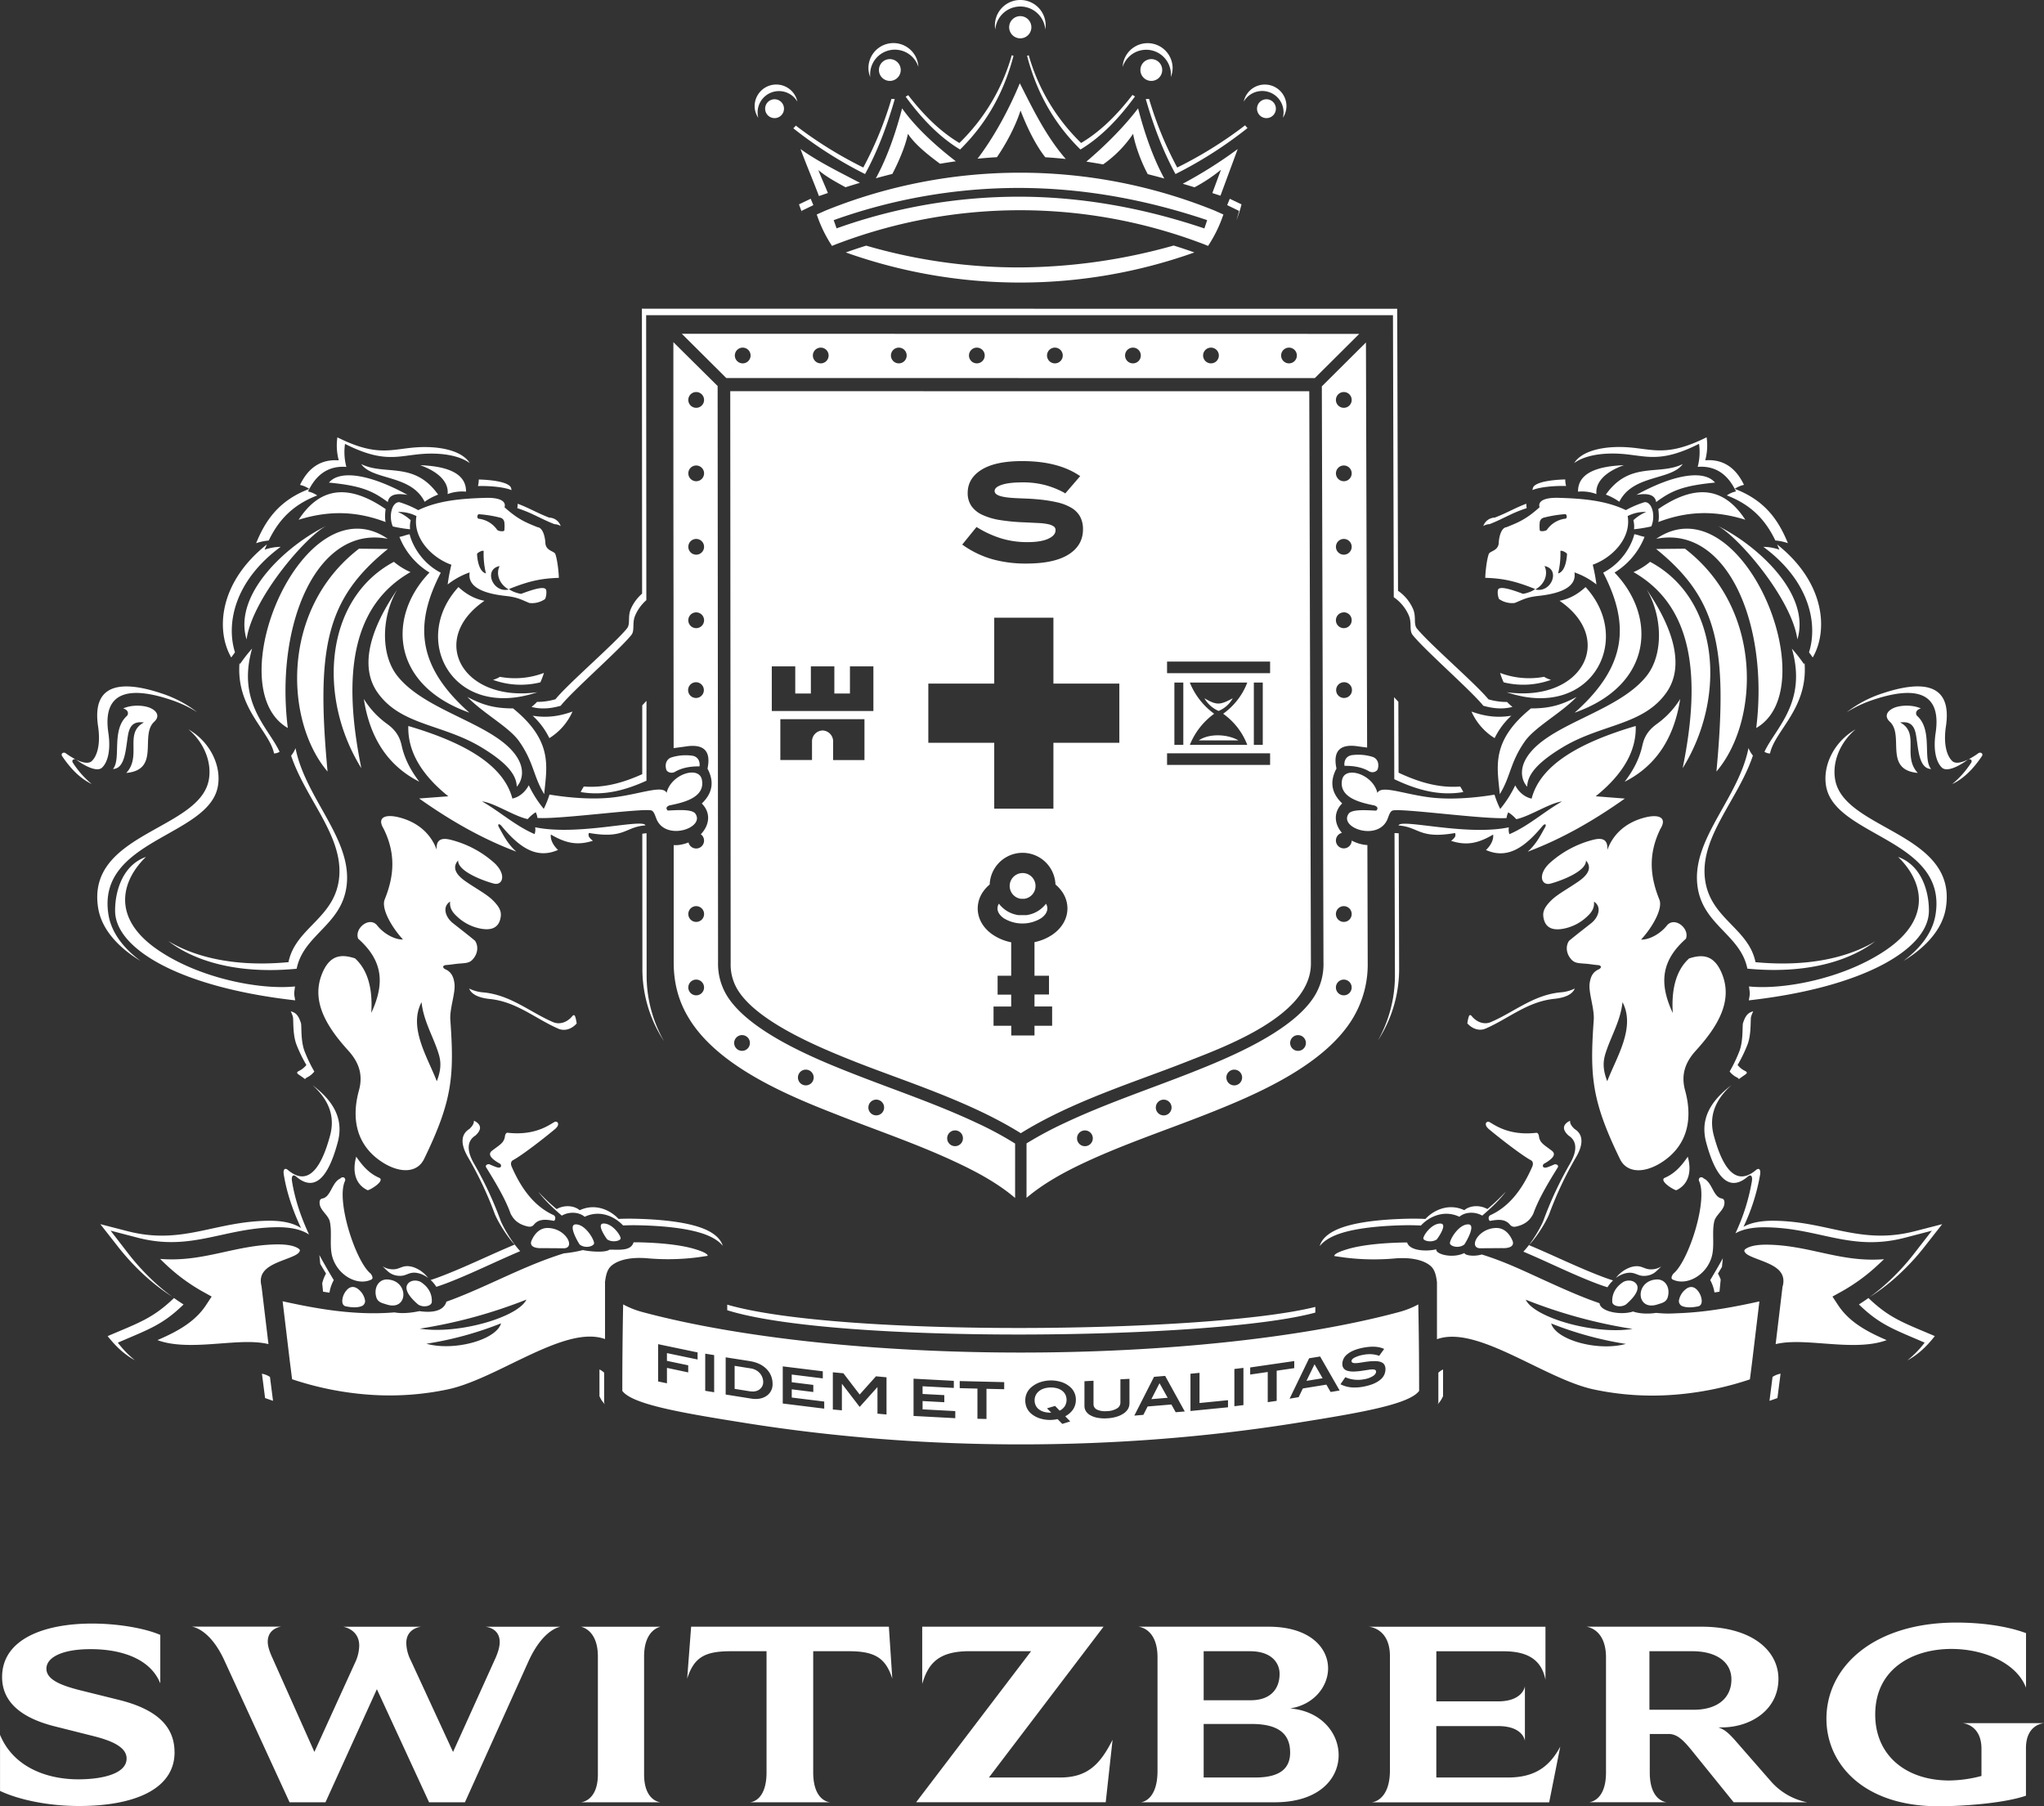 <svg id="Слой_1" data-name="Слой 1" xmlns="http://www.w3.org/2000/svg" viewBox="0 0 1355.26 1197.67"><rect x="0" y="0" width="1355.26" height="1197.67" fill="#333333" stroke="none"/><defs><style>.cls-1{fill:#fff;fill-rule:evenodd;}</style></defs><title>switzberg_logo</title><path class="cls-1" d="M532.07,141.68q-1.21-3.06-2.3-6.18l7.76-3.71,1.76,4.24-7.87,3.81.65,1.84ZM502.78,78.13a14,14,0,0,1-2.42-7.89,14.33,14.33,0,0,1,28.35-2.82,14.16,14.16,0,0,0-25.93,10.71Zm24.87,5.16A14.44,14.44,0,0,1,526,85.06a273.2,273.2,0,0,0,47.57,30.35c8-14.64,14.43-31.35,19.71-49.72a16.38,16.38,0,0,1-2.2-.16,240.37,240.37,0,0,1-18.68,45.54,271.85,271.85,0,0,1-44.75-27.79Zm49.41-32.07A16.21,16.21,0,0,1,575.81,45a16.57,16.57,0,0,1,33.12-.67,16.39,16.39,0,0,0-32,5,16.72,16.72,0,0,0,.11,1.91ZM602.18,63.1a16.75,16.75,0,0,1-1.69,1C611,78.46,622.72,90.8,636.57,99.14,654.92,81.05,666,60.06,672,37c-.4-.11-.78-.24-1.16-.37A130.73,130.73,0,0,1,636.11,94.8C623.21,87.12,612.18,76,602.18,63.1Zm57.71-43.51a16.83,16.83,0,1,1,33.43-2.92,16.45,16.45,0,0,1-.24,2.84,16.65,16.65,0,0,0-33.18.09Zm22.22,17.09A130.68,130.68,0,0,0,716.83,94.8c13-7.72,24-18.85,34.06-31.87a16,16,0,0,0,1.68,1C742,78.38,730.29,90.77,716.39,99.14,698,81.05,687,60.06,681,37c.38-.11.77-.23,1.14-.36Zm62.26,7.71a16.39,16.39,0,0,1,32,4.93,16.75,16.75,0,0,1-.1,1.82A16.11,16.11,0,0,0,777.49,45a16.57,16.57,0,0,0-33.12-.6Zm17.51,21.2a240.16,240.16,0,0,0,18.67,45.5,272,272,0,0,0,45-28,14.53,14.53,0,0,0,1.62,1.81,273.4,273.4,0,0,1-47.76,30.5c-8-14.64-14.43-31.35-19.71-49.72h.3a17,17,0,0,0,1.88-.11Zm62.71,1.89a14.16,14.16,0,0,1,26,10.6,14,14,0,0,0,2.39-7.83,14.33,14.33,0,0,0-28.36-2.77Zm-9.16,64.33,7.74,3.7a77.57,77.57,0,0,1-3.41,10.61q1-3.06,1.79-6.27L813.67,136l1.75-4.23ZM199.63,814.32q-.62-.42-1.31-.81c-4.45-2.54-11.16-4.19-20.54-4.06-14.27.2-26.06,2.76-37.57,5.26-17.16,3.73-33.63,7.3-55.47,1.69L66.52,811.7l11.54,14.72a156,156,0,0,0,19.84,21.1,137.22,137.22,0,0,0,16.39,12.37q-5.18-3.8-9.94-8a155.25,155.25,0,0,1-19.62-21.1L73.32,816l18,4.69c21.59,5.61,37.88,2,54.85-1.69,11.37-2.49,23-5.06,37.15-5.26,9.27-.13,15.91,1.52,20.3,4.06.45.26.88.53,1.3.81-5.28-11.43-9.36-23.15-11.31-35.42-.52-3.29.57-4.59,2.42-3.32,12.24,10.73,21.43,1.74,27.9-22.45,4-14.86-2.17-26.89-16.68-37.84,10.82,9.8,15.07,20.58,11.57,33.51-6.54,24.19-15.83,33.18-28.21,22.45-1.87-1.28-3,0-2.44,3.32,2,12.26,6.09,24,11.43,35.41Zm-84.25,46.36c-14.09,13.54-23.33,16.41-44,25.26,5.94,7.57,11.86,12.64,18.07,16a66.66,66.66,0,0,1-11.32-11.66c20.48-8.86,29.61-11.73,43.58-25.32q-3.24-2.06-6.32-4.27Zm58.3,50.16,1.58,12.28.5,3.89,3.73,1.31,1.54.53-.18-1.4L179,913a14.85,14.85,0,0,0-5.33-2.14Zm223.79-2.79V925.8l.68,1.36a16,16,0,0,0,2.95,4l-.51-1V910.19a12.31,12.31,0,0,0-3.12-2.14Zm555.72,23.1a15.91,15.91,0,0,0,2.93-4l.68-1.36V908.05a12.33,12.33,0,0,0-3.11,2.14v19.95l-.5,1Zm220.06-2.29,1.53-.53,3.73-1.31.5-3.89,1.58-12.28a14.83,14.83,0,0,0-5.32,2.14l-1.84,14.48-.18,1.4Zm91.61-26.94c6.2-3.34,12.11-8.42,18-16-20.68-8.85-29.92-11.72-44-25.25q-3.08,2.21-6.32,4.27c14,13.59,23.11,16.46,43.59,25.32a66.54,66.54,0,0,1-11.31,11.64Zm-24.72-42.13a136.42,136.42,0,0,0,16.24-12.26,155.48,155.48,0,0,0,19.84-21.1l11.54-14.72-18.23,4.69c-21.83,5.61-38.31,2-55.47-1.69-11.5-2.5-23.29-5.06-37.57-5.26-9.33-.13-16,1.5-20.47,4a132.55,132.55,0,0,0,11-34.56c.53-3.29-.57-4.6-2.44-3.32-12.38,10.73-21.67,1.74-28.21-22.45-3.49-12.93.75-23.71,11.57-33.51-14.51,11-20.65,23-16.68,37.84,6.47,24.19,15.66,33.18,27.9,22.45,1.85-1.28,2.93,0,2.42,3.32a133.64,133.64,0,0,1-10.91,34.56c4.39-2.52,11-4.15,20.24-4,14.11.2,25.77,2.76,37.15,5.26,17,3.73,33.26,7.3,54.85,1.69l18-4.69-11.41,14.72a155,155,0,0,1-19.62,21.1q-4.7,4.17-9.8,7.93Zm-87.25-144.21q1.91-1.44,4-2.86c1.78-1.2,1.73-1.79.1-2.64a14,14,0,0,1-4.89-3.92,94.28,94.28,0,0,0,6.33-12.93c3.05-7.23,2-17.62,2.67-19.28a23.67,23.67,0,0,1,1.36-3.35l-.49.1c-3.2,1-4.72,3-6.25,7.58-.64,1.65.37,12-2.64,19.28a94.65,94.65,0,0,1-6.26,12.93,13.93,13.93,0,0,0,4.84,3.92c.79.42,1.21.78,1.22,1.17Zm109.16-78.43c10.88-6.46,25.33-18.38,28.08-34.8,8.38-50-66.72-51.75-73.25-84.91-2.29-11.62,2.88-24.94,13.44-33.83-14.53,8.37-22.11,24.45-19.44,38.16,6.45,33.16,80.72,34.87,72.43,84.91-2.2,13.26-11.93,23.58-21.26,30.47Zm32.38-117.27a61.33,61.33,0,0,0,12.69-14.4c.66-1.56-.81-2.44-2-1.95a48.25,48.25,0,0,0,6.62-4.09c1.3-.94,3.25,0,2.51,1.71-5.65,8.42-12,15-19.78,18.73Zm10.34-16.19-.12.08c-6.75,5-14,8.08-17.05,5.23-3.57-3.36-6-11.08-4.18-23.11,4.32-29.21-16.39-30.37-41.85-21.72a80.12,80.12,0,0,0-17.18,8.13,77.6,77.6,0,0,1,23.53-12.47c25.74-8.65,46.69-7.48,42.32,21.72-1.8,12,.61,19.75,4.23,23.11,2,1.88,5.93,1.16,10.31-1Zm-61.08,120.22c-17.34,13.36-46,22.12-85.11,18.37-4.67-23.37-31.52-29.26-33.35-57.6-1.93-29.91,27.66-56.08,34.1-88.67a19.48,19.48,0,0,0,2.92,5c-9.51,28.4-33.75,52.36-32,79.38,1.85,28.34,29,34.23,33.72,57.6,35.12,3.33,61.86-3.19,79.69-14Zm-73.77-125.39a7.84,7.84,0,0,0,3.66,1.11c3.24-15.31,25.28-29.91,22.92-60l-.4.72a96.82,96.82,0,0,0-8-10.23c10.3,35.71-11,52.72-18.22,68.45Zm29.54-66c5.93-18.86.49-47.26-30.27-69.92a33.15,33.15,0,0,1,10.61,1.89q-.71-1.76-1.48-3.49c32.27,25.62,33.72,57.55,23.61,74.94l-2.47-3.42Zm-22.36-74.15a34.61,34.61,0,0,1,8.35,1.78c-6.08-14.8-14.84-28.28-35.25-36a17.14,17.14,0,0,1,6.13-2.65c-5.38-11.23-13.65-17.19-25.68-16.29a38,38,0,0,0,.91-15.26c-30.33,15.13-37.95,5.76-60.44,6.48-12.43.4-23.16,3.84-27.35,10.62,5.3-3.93,13.66-6,23-6.28,22.25-.72,29.78,8.65,59.77-6.48a38.4,38.4,0,0,1-.9,15.26c11.89-.89,20.07,5.06,25.39,16.29a16.83,16.83,0,0,0-6.06,2.65c17.36,6.64,26.2,17.54,32.16,29.88Zm-139.27-40.47c-8.28.2-20.34,1.59-21.46,5.7-.11.41-.21.86-.29,1.35,5.72-2.4,16.85-2.91,22.29-2.7a16.85,16.85,0,0,1-.54-4.35ZM1012,334c-7.69,2.88-12.52,6-20.88,9.21a8.23,8.23,0,0,0-6.54,3.46,12.69,12.69,0,0,0-1.13,2.14,8.64,8.64,0,0,1,4.18-1.26c9.62-3.77,14.51-7.35,24.63-10.61A21.44,21.44,0,0,1,1012,334Zm11.81,114.78a54.37,54.37,0,0,1-29.19-2.59,46.45,46.45,0,0,0,2.37,6.24,53.89,53.89,0,0,0,31.39-1.65,17.2,17.2,0,0,1-4.57-2Zm-24.63,16.6a32.91,32.91,0,0,0,3.65,3.34c-6.44,1.71-12.88,1.07-19.33-.76-8-10-39-37-46.92-47-2.4-3.19-.19-7.89-2.65-13.26a28.32,28.32,0,0,0-9-11.14l-.8-.55-.53-187L428.42,209l.13,188.94a28.89,28.89,0,0,0-7.23,9.78c-2.47,5.38-.25,10.07-2.65,13.26-8,10-39,37-46.92,47-6.44,1.83-12.89,2.47-19.33.76a32.91,32.91,0,0,0,3.65-3.34,42.74,42.74,0,0,0,12.23-1.75c8-10,39.4-37,47.45-47,2.43-3.19.19-7.88,2.68-13.26a28.88,28.88,0,0,1,7.31-9.77l-.13-188.94,500.8.07.54,187,.81.55a28.36,28.36,0,0,1,9,11.14c2.5,5.38.26,10.08,2.68,13.26,8,10,39.4,37,47.45,47a42.73,42.73,0,0,0,12.23,1.75ZM358.27,452.44a46.45,46.45,0,0,0,2.37-6.24,54.37,54.37,0,0,1-29.19,2.59,17.2,17.2,0,0,1-4.57,2,53.89,53.89,0,0,0,31.39,1.65Zm13.54-103.62a12.69,12.69,0,0,0-1.13-2.14,8.23,8.23,0,0,0-6.54-3.46c-8.36-3.24-13.19-6.34-20.88-9.21a21.44,21.44,0,0,1-.26,2.94c10.12,3.27,15,6.84,24.63,10.61a8.64,8.64,0,0,1,4.18,1.26ZM339.18,325c-.08-.49-.18-.94-.29-1.35-1.11-4.1-13.17-5.5-21.45-5.7a16.86,16.86,0,0,1-.54,4.35c5.44-.21,16.57.3,22.29,2.7Zm-27.69-17.91c-4.19-6.77-14.92-10.22-27.35-10.62-22.5-.71-30.11,8.66-60.44-6.48a38,38,0,0,0,.91,15.26c-12-.89-20.3,5.06-25.68,16.29a17.14,17.14,0,0,1,6.13,2.65c-20.41,7.72-29.18,21.19-35.25,36a34.61,34.61,0,0,1,8.35-1.78c6-12.34,14.79-23.24,32.16-29.88a16.83,16.83,0,0,0-6.06-2.65c5.32-11.23,13.5-17.19,25.39-16.29a38.4,38.4,0,0,1-.9-15.26c30,15.13,37.53,5.76,59.77,6.48,9.32.3,17.67,2.35,23,6.28ZM176.94,361c-32.27,25.62-33.72,57.55-23.61,74.94l2.47-3.42c-5.93-18.86-.49-47.27,30.27-69.92a33.15,33.15,0,0,0-10.61,1.89c.48-1.17,1-2.34,1.48-3.49Zm-18.18,78.56.4.72a96.82,96.82,0,0,1,8-10.23c-10.3,35.71,11,52.72,18.22,68.45a7.85,7.85,0,0,1-3.66,1.11c-3.24-15.31-25.28-29.91-22.92-60ZM193,501c9.51,28.4,33.75,52.36,32,79.38-1.85,28.34-29,34.23-33.72,57.6-35.12,3.33-61.86-3.19-79.69-14,17.34,13.36,46,22.12,85.11,18.37,4.67-23.37,31.52-29.26,33.35-57.6,1.93-29.91-27.66-56.08-34.1-88.67a19.44,19.44,0,0,1-2.92,5ZM130.87,472.3a80.12,80.12,0,0,0-17.18-8.13c-25.45-8.65-46.17-7.48-41.85,21.72,1.78,12-.61,19.75-4.18,23.11-3,2.85-10.3-.28-17.05-5.23l-.12-.08c4.38,2.14,8.28,2.86,10.31,1,3.61-3.36,6-11.08,4.23-23.11-4.37-29.21,16.58-30.37,42.32-21.72a77.6,77.6,0,0,1,23.53,12.47ZM50.18,503.53a48.47,48.47,0,0,1-6.62-4.09c-1.3-.94-3.26,0-2.51,1.71,5.65,8.42,12,15,19.78,18.73a61.3,61.3,0,0,1-12.69-14.4c-.66-1.56.81-2.45,2-1.95Zm74.76-19.92c14.53,8.37,22.11,24.45,19.44,38.16-6.45,33.16-80.72,34.87-72.43,84.91,2.2,13.26,11.93,23.58,21.26,30.47-10.88-6.46-25.33-18.38-28.08-34.8-8.38-50,66.72-51.75,73.25-84.91,2.29-11.62-2.88-24.94-13.44-33.83Zm67.84,187a23.67,23.67,0,0,1,1.36,3.35c.65,1.65-.38,12,2.67,19.28a94.28,94.28,0,0,0,6.33,12.93,14,14,0,0,1-4.89,3.92c-1.63.85-1.69,1.44.1,2.64q2.11,1.42,4,2.86c0-.4.43-.75,1.22-1.17a13.93,13.93,0,0,0,4.84-3.92,94.51,94.51,0,0,1-6.26-12.93c-3-7.23-2-17.62-2.64-19.28-1.53-4.61-3-6.57-6.25-7.58l-.49-.1ZM1069.48,849q-3.41-1.07-6.83-2.36c-9.89-3.73-19.57-8.08-29.33-12.46-6.45-2.9-12.94-5.81-19.56-8.59,6-6.16,12.48-17.46,13.82-21.63a240.65,240.65,0,0,1,17.24-36.38c5.31-8.93,4.9-15.44-.77-18.95-2.19-2-3.23-3.83-3-5.51l-1.41.75c-3.75,2.52-3.45,5.57.38,9.1,5.61,3.51,6,10,.76,18.95a241.78,241.78,0,0,0-17.05,36.38c-1.33,4.17-7.74,15.47-13.67,21.63,6.55,2.78,13,5.69,19.34,8.59,9.65,4.38,19.22,8.73,29,12.46q3.72,1.42,7.43,2.57a21.67,21.67,0,0,1,3.69-4.54Zm32.09-9.31a12.27,12.27,0,0,1-5.58,1.92c-6.2.71-7.17-3.6-14.64-1.41a20.74,20.74,0,0,0-9.93,7.17,17.86,17.86,0,0,1,5.43-2.84c7.38-2.18,8.35,2.12,14.47,1.41a11.49,11.49,0,0,0,6.62-2.79q1.9-1.72,3.62-3.47ZM341.23,825.26c-6.86,2.86-13.57,5.88-20.26,8.88-9.77,4.38-19.44,8.73-29.34,12.46q-3.05,1.15-6.11,2.13a21.88,21.88,0,0,1,3.78,4.52q3.3-1.05,6.62-2.31c9.78-3.73,19.36-8.08,29-12.46,6.61-3,13.25-6,20-8.88-5.85-6.22-12.08-17.23-13.39-21.34a241.78,241.78,0,0,0-17.05-36.38c-5.25-8.93-4.85-15.44.76-18.95,3.83-3.53,4.12-6.58.38-9.1l-1.41-.75c.18,1.68-.86,3.52-3,5.51-5.67,3.51-6.07,10-.77,18.95a240.65,240.65,0,0,1,17.24,36.38C329,808,335.31,819,341.23,825.26Zm-57.39,22.07a20.75,20.75,0,0,0-9.93-7.17c-7.47-2.18-8.44,2.12-14.64,1.41a12.27,12.27,0,0,1-5.58-1.92q1.72,1.75,3.62,3.47a11.49,11.49,0,0,0,6.62,2.79c6.13.71,7.09-3.6,14.47-1.41a17.76,17.76,0,0,1,5.43,2.84Zm195.45-21.05c-1.73-6-8-10.48-18.1-13.38-9.65-2.78-23.47-4.42-40.4-4.79q-5.45-.12-10.66.11c-5.61-6-15.57-10.53-25.75-5.75-3.73-3.18-10.22-3.63-15.32-.76a132.34,132.34,0,0,1-12.14-11.48c4.22,5.66,10.13,11.13,15.58,15.82,5-2.87,11.47-2.42,15.16.76,10.06-4.78,19.91-.23,25.46,5.75q5.16-.23,10.55-.11c16.74.37,30.41,2,40,4.79,7.4,2.15,12.73,5.18,15.69,9ZM382.35,678.6a24.52,24.52,0,0,0-1-4.62c-.37-1-1.09-1.17-1.88-.21-3.41,4.15-8.4,5.8-12.68,4-15.34-6.57-27.93-17.88-46-19.71a25.69,25.69,0,0,1-9.7-2.58c1.4,3.63,5.84,6.12,13.68,6.92,17.85,1.82,30.3,13.13,45.47,19.71,4.05,1.76,8.76.32,12.12-3.46Zm43.52-125.75.07,89.06a87,87,0,0,0,14.34,48.47,88,88,0,0,1-11.54-44.14l-.07-93.76c-.9.08-1.84.2-2.8.36ZM913.45,690.2a87,87,0,0,0,14.23-48.29l-.26-89.35a26.44,26.44,0,0,0-2.79-.17l.27,93.85a88,88,0,0,1-11.45,44Zm130.72-34.76a25.69,25.69,0,0,1-9.7,2.58c-18,1.82-30.64,13.13-46,19.71-4.28,1.84-9.27.19-12.68-4-.79-1-1.52-.79-1.88.21a24.42,24.42,0,0,0-1,4.62c3.36,3.78,8.06,5.22,12.12,3.46,15.17-6.57,27.63-17.88,45.47-19.71,7.84-.8,12.27-3.29,13.68-6.92ZM998.35,790.21a132.34,132.34,0,0,1-12.14,11.48c-5.11-2.87-11.6-2.42-15.32.76-10.2-4.78-20.18-.21-25.78,5.8-3.78-.18-7.65-.24-11.6-.15-16.93.37-30.75,2-40.4,4.79C883,815.8,876.71,820.28,875,826.3c3-3.88,8.3-6.91,15.71-9.07,9.54-2.78,23.21-4.42,39.95-4.79,3.92-.09,7.74,0,11.48.16,5.54-6,15.41-10.58,25.49-5.8,3.69-3.18,10.11-3.63,15.16-.76,5.45-4.69,11.36-10.16,15.58-15.82ZM872.12,866.57c-69.57,17.51-315.22,20.26-389.93-1.49v3.69c72,22.69,323.54,19.75,389.93,1.57v-3.77Zm55-401.32-2.8-2.95.16,54.37C939,523.55,954,528,970.25,525.18a37.91,37.91,0,0,0-2.08-3.66c-14.39,1.14-27.8-3.06-40.86-9.17l-.14-47.09ZM425.84,513.32c-12.39,5.59-25.13,9.28-38.75,8.2a37.37,37.37,0,0,0-2.08,3.66c15.48,2.68,29.78-1.22,43.63-7.53l0-52.95-2.8,3,0,45.63ZM212.35,838.09l-.59-5.91c3,5.58,6.24,11.11,9.55,16.63a24.91,24.91,0,0,0-2.86,8.32q-2.13-.31-4.26-.65l-.55-5.51a24.27,24.27,0,0,1,2.53-6.5q-1.93-3.18-3.82-6.38Zm928.54,10.39-.8,8-3.31.52a24.92,24.92,0,0,0-2.84-8.19c2.88-4.8,5.69-9.61,8.36-14.45l-.57,5.71-2.65,4.41a23,23,0,0,1,1.81,4ZM859.33,943.56c-118.6,18.9-246.49,18.9-365.09,0-41.65-6.64-75-12.25-81.62-21.31,0-19.3.17-38,.56-57.33a59,59,0,0,0,13.25,5.19c33.7,9,73.61,15.56,114.14,19.85,86.83,9.18,185.59,9.18,272.42,0,40.54-4.29,80.44-10.82,114.14-19.85a59,59,0,0,0,13.26-5.19c.39,19.37.55,38,.55,57.33-6.6,9.06-40,14.67-81.62,21.31ZM401.16,850.47v37.42c-16.31-5.88-39,5.17-62.35,16.5-14.32,7-28.88,14-41.3,16.74a186.78,186.78,0,0,1-53.26,3.61,207.47,207.47,0,0,1-50.58-10.21l-1.48-11.7h0l-4.8-40c16.61,3.67,34.16,7,52.38,7.77a172.47,172.47,0,0,0,21.82-.39c5.36,1,11.69.18,16.5-.84,10.13,1.5,16.36-.86,17.89-6.28q2.22-.76,4.44-1.61c10-3.83,19.83-8.28,29.7-12.76,14.12-6.41,28.41-12.9,43.8-17.67a83.14,83.14,0,0,0,12.54-2.16c5.81,1.17,15.12,1.7,17.7-.28,6.81,0,14.16.95,15.93-4.87,1.08,0,2.17,0,3.26,0,15.62.35,28.16,1.82,36.67,4.29,5.91,1.72,9.19,3.32,9.22,4.66,0,0-2.32.39-6.66,1a154.58,154.58,0,0,1-33.47.63c-11.13-.92-19,1.15-23.42,4.7-3.24,2.6-4,6.81-4.59,11.42Zm-68.93,27A230.53,230.53,0,0,1,282.72,891c18.44,5.11,46.34-2.56,49.51-13.55Zm16.87-15.77A329.26,329.26,0,0,1,278.29,881c25.65,4,65.39-7.62,70.81-19.39Zm-175.72-9v0L178,891.24c-8.81-2.15-19.82-1.33-31.6-.44-14.31,1.08-30,2.26-42-2.21,12.73-5.49,24.7-11.82,32.18-23.17l3.76-5.71-6-3.33A122,122,0,0,1,112.77,841q-3.39-3-6.56-6.24c15.87,1.26,29.08-1.64,42.68-4.63,10.86-2.38,22-4.83,34.61-5,6.76-.09,11.19.87,13.78,2.37a4.07,4.07,0,0,1,1.5,1.26l.06.58h0a4.41,4.41,0,0,1-1.57,2c-1.49,1.19-4.7,2.41-7.92,3.64-9.24,3.52-18.58,7.08-16,17.63Zm779.43-2.14c-.54-4.61-1.35-8.81-4.59-11.42-4.42-3.55-12.28-5.62-23.42-4.7a154.56,154.56,0,0,1-33.46-.63c-4.34-.6-6.66-.94-6.66-1,0-1.34,3.32-2.94,9.22-4.66,8.5-2.47,21-3.94,36.67-4.29l2.41,0c1.77,5.82,13.52,6,19.34,4.51-.66,3.26,10.82,6.35,18.66,2.45.15,1.5,5.93,2.6,11.53,1,15.24,4.75,27.29,10.62,41.3,17,9.88,4.49,19.67,8.93,29.7,12.76,1.17.45,5.89,2.15,7.06,2.56.52,5.66,14.32,8.14,22.24,5.47,2.53,1,8.36,2,15.21.93,7.54.66,8.76.47,16.15.16,18.22-.78,35.77-4.1,52.38-7.77l-4.8,40h0l-1.49,11.7a207.42,207.42,0,0,1-50.58,10.21,186.78,186.78,0,0,1-53.26-3.61c-12.42-2.69-27-9.77-41.3-16.74-23.3-11.33-46-22.38-62.35-16.5V850.47Zm75.7,27c3.17,11,31.07,18.67,49.51,13.55a230.51,230.51,0,0,1-49.51-13.55Zm-16.87-15.77c5.41,11.76,45.16,23.43,70.8,19.39a329.17,329.17,0,0,1-70.8-19.39Zm170.41-9c2.6-10.55-6.74-14.1-16-17.63-3.22-1.23-6.42-2.45-7.92-3.64a4.45,4.45,0,0,1-1.57-2h0l.06-.58a4.14,4.14,0,0,1,1.5-1.26c2.59-1.49,7-2.46,13.78-2.37,12.61.18,23.75,2.62,34.61,5,13.61,3,26.81,5.88,42.68,4.63Q1246,838,1242.66,841A121.94,121.94,0,0,1,1221,856.39l-6,3.33,3.76,5.71c7.47,11.35,19.44,17.68,32.17,23.17-12,4.47-27.65,3.29-42,2.21-11.78-.89-22.79-1.71-31.6.44l4.63-38.62v0ZM411.49,821.3c-.4,1.52-5.43,2.77-8.84.54-.24-.15-7.79-10.55-2.39-10.57,6.1,0,11.64,8.44,11.22,10Zm-51.7,6.29c-5.52.31-9-1.36-7.3-5.11,2.79-6.24,6.87-8.28,10.61-8.24,12.51.12,19.13,14.08,9.95,13.45l-13.26-.09Zm34.09-3.06c-.43,1.92-5.84,3.51-9.51.69-.25-.2-8.39-13.35-2.57-13.37,6.57,0,12.52,10.68,12.08,12.69Zm-25.27-76.39c-6,5.1-21.71,17.47-28.53,21.18-1.4.76-1.6,2.56-.76,4.36,6.45,14.82,15.15,26.29,27.66,32,2.08,1,1,4.23,0,3.79-5.05-1-9.78-1.31-12.89,2.46-1.55,1.89-3.27,1.56-4.93,1.13-5.43-1.4-8.5-4.13-10.61-8.34-3.57-10.08-10.36-21.19-16.1-30.51-1-1.42.5-2.37,1.89-2.27,1.41.63,2.69,1.16,4.36,1.8,3.6,1.38,4.13-.68,3-2-7-3.85-8.12-6.63-5.5-8.72,5.25-4,8-5.2,8.6-9.57.22-1.62.94-2.47,1.83-2.36,20.61,2.38,30.08-7.51,31.73-7.36,2.22.09,2.27,2.59.19,4.36ZM237.38,854.71a12.12,12.12,0,0,1,4.55,7,3.59,3.59,0,0,1-2.18,4.36c-2.92,1.12-6.48.93-10.51.1-1.44-.3-2.44-1.61-2.28-4a11.53,11.53,0,0,1,2.84-6.63c2.05-2.43,4.78-3,7.58-.85Zm18.91,10.23c14.63,4.8,15.13-16.31.06-16.57-5.46.1-8.67,5.72-6.82,11.84,1,3.38,4,3.84,6.76,4.73Zm20.9,0c-3.08-2.62-9.82-9-7-13.36,2-3.14,6.74-2.91,9.1-1.33,4.76,3.19,7.34,7.74,7,13.08-.17,2.77-5.7,3.93-9.09,1.61Zm-48.38-82c-6.21,12.7,6.85,53.29,16.86,61.48,1.11,1.33,2,3.28.57,4-8.91,4.39-21.81-2.37-25.67-14.31-2.43-7.51-.19-16.42-1.88-24.11-1-4.31-6.26-7.33-6.74-11.71-.22-2,.21-3.31,1.8-3.6,5.7-1,6.25-10.83,11.93-13.26,1.14-1.49,3.69-.89,3.13,1.52Zm7.39-16c-2.73,9.66-.68,18.44,7.58,22.26,1.53,0,12.2-6.53,7.39-8.34-6.87-3.07-11.13-8.32-15-13.93Zm53.41-50c-6-15.75-19-35.55-10.11-52.43,1.24,11.83,7.06,21.64,10.61,32,1.8,5.21,3.33,10.6-.5,20.47Zm-.07-153.42c-.52-6.83,3.17-8.07,8.72-6.82a68.26,68.26,0,0,1,29.56,15.54c8.23,7.72,5.43,15.11-.38,13.64s-24-7.88-23.69-15.35c-3.21,3.61-3.15,8.22,4.82,13.77,7.09,4.95,14,8.51,18.11,12.57,5.66,5.55,5.84,8.69,5.12,12.13-1.53,7.27-7.58,7.7-12.7,6.82a31.19,31.19,0,0,1-16.1-8.15c-3.13-2.84-5-5.79-4.55-9.85-5.3,3.32-3.26,10.24,1.85,14.29s9.86,7.68,14.63,11.66c2.14,3,2,7.43-.33,10.88-2.53,3.69-4.42,3.86-9.71,4.24-3.28.24-6.13.82-9.11,1-2.45.19-2.53,1.87-.5,2.79,4.22,1.9,5.43,5.31,6,9.09,1,6.25-3.24,16.79-2.69,24.5,2.66,37.27,1.41,53.53-17.4,92.22-4.79,9.85-17.14,9.56-29.18,1.14C237.27,759.33,232.5,743,238,723c3.08-11.22-.73-19.41-7.2-26.53-15.24-16.76-24.18-33.11-17.43-50.4,5.28-13.53,13.47-13.36,22-10.61,9.51,8.6,11.7,22.41,10.8,36.19,9.24-19.85,7.56-34.8-8.71-49.26-2.61-7,7.69-15,12.66-8.71,4.08,5.17,11.36,9.47,17.08,9.27-7.41-8-14.59-20.4-12.13-26.53,5.75-14.28,8-29.4-.76-47-4.74-7.77,1.58-10.2,12.51-6.82,11.15,3.45,19,10.72,22.73,20.84Zm-205.84-51c22.85-2.09,8.79-24.87,18.51-33.91,4-3.68,1.78-7.2-2.47-9.13s-12.48-2.32-18.06.27c3.86,1.09,3.54,4,2.41,5-10.45,9.5-3.5,28.41-9.2,35.17,8.24-.33,8.41-13.36,10-22.55,1.22-7.12,4.55-9.08,10.55-8.33-13.34,7-1.25,22.34-11.74,33.51ZM104,629.39c28,19.5,68.85,27.08,91.6,24.69-.69,5.45-.71,4.28.12,9.22-76.19-8.57-118.91-34-119.39-58.92-.23-12,4.24-30.41,20.45-36.19-15.59,15-23.65,39.68,7.22,61.2ZM278,518.32c-20.88-10.56-32.81-29.14-36.76-54.85A57.38,57.38,0,0,0,256.66,480c6.3,4.59,8.52,9.17,9.66,14.4,1.91,8.76,6.07,16.55,11.65,23.87ZM339.7,529.5c4.87-1,8.74-4.68,10.89-8.81a74.42,74.42,0,0,0,9.95,15.63,63.47,63.47,0,0,0,3.79-9.47c12.51,2.1,29.5,3.61,43.65,1.71,17.61-2.37,31.44-8.16,34-2.85,3-12.54,21.52-18.19,23.4-8.72,2.42,12.15-13,15.3-21.51,17.05-2.46.95-2.27,2.27-1.13,3.41,5.9-.26,15.73-1.1,18.19,1.9,7.11,9.54-19.86,18.82-25.77,3.41-.62-1.48-1.53-4.94-3.34-5.4-6.15-1.56-60.66,6-75.48,5a10.92,10.92,0,0,0-1.14-3.79,24.73,24.73,0,0,0-5.31,4.55c-9-1.87-22.13-10.79-30.31-11.75,12.19,7,21.92,16.07,34.86,21.7a8.8,8.8,0,0,0,.38-4.55c28.45,6,71.78-6.06,73.14-1.23-13.7,1-13.67,9.19-37.51,5-.68,2.3.29,3.16,2.65,5.21-9.62,3-17.21,2.14-27.85-4.17-.46,3.2,1.38,7.06,4.74,10.23-14.56,6.44-26-2.1-37.48-15.91-1.47-1.77-2.91-1.34-1.73.79,3.42,6.2,6.09,11.41,11.55,16.25-23.14-8.69-44.31-21-64.42-35.24L297.26,528c-18.68-15-27-30.58-26.53-46.61,38.38,11.31,63.33,26.34,69,48.13Zm13.46-54.94a49.71,49.71,0,0,1,11.09,14.87,39.5,39.5,0,0,0,15.34-17.62c-7.95,2.86-16.46,4.44-26.43,2.75Zm-13-4.83c-13,0-20.81-2.6-30.27-7.62C320.3,473,337.5,482,344.19,491.52c9.82,13.94,9.38,23.25,16.64,35.05,1.58-17.72,6.34-35-20.65-56.84Zm2.08,31.45c6.3,9.15,3.77,16.84.38,20.46-.08-7.8-6.49-15.88-23.49-26.15-25.81-15.58-53.69-14.43-69-36.59-11.22-16.25-5.84-40.1,13.29-68-10.24,17.14-11.47,42.64,0,57.22,18.73,23.81,64,31.51,78.82,53.05ZM217.21,511.61c-28.3-33.11-31.53-107.49,20.84-147.79l19.14.19c-40.84,33-47.64,65.32-40,147.6Zm22.36-2.28c-29.26-47-24.42-112.27,21.6-136.8a45.52,45.52,0,0,0,11,6.82c-39.16,22.4-45.16,68.51-32.59,130ZM356.28,459c-49.86,6.92-72.48-35-35.05-60.63-6-1.1-11.72-4-17.25-9.1-32.14,34.86-3.91,88.69,52.3,69.73Zm-64-79.29c-17.35,33.57-16.38,61.6,18.95,92.84-52.2-18.41-54.47-63.89-26.46-92.91A48.67,48.67,0,0,1,264.84,356c2.65-.44,4.13-1.31,6.78-1.75,1.2,5.44,6.88,18.38,20.62,25.5Zm-101.46,103c-47-27.09,10.19-163.77,66.31-125.43-47-9.32-74.84,56.62-66.31,125.43Zm25.77-134.15C203,355.38,167.27,396.85,163.49,424c-9.11-30.08,26.67-62.56,53.05-75.41ZM198,344.64c12.4-19,30.13-26,57.69-7.1-.32,2.34-.63,6.09,0,8.62-19.71-7.49-38-7.66-57.69-1.52Zm59.11-11.75c-9.89-7.27-17.25-10.81-39-12.89,7.38-8.76,27.64-5.36,52.1,8.15-7.8-1.38-12.35,0-13.07,4.74Zm24.44-.19c-9.09-18.19-34.29-14-42.06-25,15.66,7.9,35.11-2.21,51,20.27a38.29,38.29,0,0,0-8.91,4.74ZM309,326a27.65,27.65,0,0,0-12.22,1.61c.89-7.83-5.95-14.84-18.19-19.14,20.59.74,30.54,6.68,30.41,17.53Zm13.18,54.23c-5.55-1.47-5.87-12.59-5.88-12.89.13-.82,3.63-2.69,4.38-2a55.74,55.74,0,0,0,1.51,14.87Zm15.15,10.66c-6.62-3.73-8.54-10.63-6.06-15.54-10.83,2-4.66,18.1,6.06,15.54Zm-2.94-39.27a22.47,22.47,0,0,0,0-5.4,3.55,3.55,0,0,0-2.84-3,79.55,79.55,0,0,0-14.21-2.27c-1.33.82-.85,3,0,3a17.4,17.4,0,0,1,12.32,7.39c.67.9,4.59,1.4,4.78.28Zm27.25,8.79c-.32-6.11-2.34-10.59-5.11-10.8-8.22-3.28-13.2-5.35-22-13.24,1.23-4.17-3.32-6.53-12.69-6.25-15.53.46-31.06,1.65-44.53,8.15a65.87,65.87,0,0,0-12.51-5.3c-5.09-.13-7.23,9.47-4.36,16.1a97,97,0,0,0,11.46,1.89,17,17,0,0,1,.43-6,29.09,29.09,0,0,0-8.53-5.5,25.21,25.21,0,0,1,12.32,2.75c-2.53,14.65,10.31,27.7,23.16,32.26a118.83,118.83,0,0,0-2.46,13.08,49.76,49.76,0,0,1,14.59-8c-1.38,8.48,6.49,13.62,23.3,15.54,8.29.85,10.53,2.37,16.3,4.74a15.11,15.11,0,0,0,10.42-2.65,11.11,11.11,0,0,0,.76-5.68c-.36-3.21-7.7-1.1-16.67,2.27-2.61-.35-6.73-1.86-8-3.22,13.14-5.22,20.93-7,33-7.39,0-3.15-.85-11.54-2.28-15.74-.7-2.07-6-2-6.61-7ZM943.77,821.3c-.42-1.58,5.12-10,11.22-10,5.41,0-2.15,10.41-2.39,10.57-3.41,2.23-8.44,1-8.84-.54Zm51.7,6.29-13.26.09c-9.18.63-2.56-13.33,9.95-13.45,3.74,0,7.82,2,10.61,8.24,1.68,3.76-1.78,5.43-7.3,5.11Zm-34.09-3.06c-.45-2,5.51-12.71,12.08-12.69,5.82,0-2.31,13.18-2.57,13.37-3.67,2.82-9.08,1.23-9.51-.69Zm25.27-76.39c-2.08-1.76-2-4.27.19-4.36,1.65-.15,11.12,9.74,31.73,7.36.89-.1,1.62.74,1.83,2.36.58,4.37,3.36,5.56,8.6,9.57,2.62,2.08,1.48,4.86-5.5,8.72-1.1,1.31-.57,3.36,3,2,1.66-.63,2.95-1.17,4.36-1.8,1.39-.1,2.87.85,1.89,2.27-5.75,9.32-12.54,20.43-16.1,30.51-2.11,4.2-5.18,6.94-10.61,8.34-1.66.43-3.37.75-4.93-1.13-3.11-3.77-7.83-3.44-12.89-2.46-1,.44-2.08-2.81,0-3.79,12.52-5.73,21.21-17.2,27.66-32,.85-1.8.64-3.6-.76-4.36-6.81-3.72-22.52-16.08-28.53-21.18Zm131.23,106.57c2.8-2.14,5.53-1.58,7.58.85a11.52,11.52,0,0,1,2.84,6.63c.16,2.37-.84,3.68-2.28,4-4,.84-7.6,1-10.51-.1a3.59,3.59,0,0,1-2.18-4.36,12.12,12.12,0,0,1,4.55-7ZM1099,864.93c2.72-.89,5.74-1.35,6.76-4.73,1.85-6.12-1.36-11.75-6.82-11.84-15.08.26-14.57,21.37.06,16.57Zm-20.9,0c-3.4,2.32-8.92,1.16-9.09-1.61-.33-5.33,2.25-9.88,7-13.08,2.36-1.58,7-1.81,9.1,1.33,2.81,4.31-3.94,10.74-7,13.36Zm48.38-82c-.57-2.4,2-3,3.13-1.52,5.68,2.43,6.24,12.24,11.93,13.26,1.59.28,2,1.64,1.8,3.6-.48,4.38-5.79,7.39-6.74,11.71-1.7,7.68.55,16.6-1.88,24.11-3.87,11.94-16.77,18.69-25.67,14.31-1.41-.7-.55-2.65.57-4,10-8.19,23.08-48.79,16.86-61.48Zm-7.39-16c-3.84,5.61-8.1,10.86-15,13.93-4.81,1.8,5.86,8.38,7.39,8.34,8.26-3.82,10.31-12.6,7.58-22.26Zm-53.41-50c6-15.75,19-35.55,10.11-52.43-1.24,11.83-7.06,21.64-10.61,32-1.8,5.21-3.33,10.6.51,20.47Zm.07-153.42c3.69-10.12,11.58-17.39,22.73-20.84,10.93-3.38,17.25-.95,12.51,6.82-8.72,17.59-6.51,32.71-.76,47,2.47,6.12-4.72,18.48-12.13,26.53,5.72.2,13-4.11,17.08-9.27,5-6.3,15.28,1.74,12.66,8.71-16.28,14.46-18,29.41-8.71,49.26-.9-13.77,1.29-27.58,10.8-36.19,8.5-2.75,16.7-2.92,22,10.61,6.75,17.29-2.19,33.64-17.43,50.4-6.48,7.12-10.28,15.31-7.2,26.53,5.49,20,.73,36.29-14,46.61-12,8.42-24.39,8.71-29.18-1.14-18.8-38.68-20.06-54.95-17.4-92.22.55-7.71-3.64-18.25-2.69-24.5.58-3.78,1.78-7.19,6-9.09,2-.91,1.95-2.6-.5-2.79-3-.22-5.83-.81-9.11-1-5.29-.38-7.18-.55-9.71-4.24-2.36-3.45-2.47-7.92-.33-10.88,4.78-4,9.61-7.68,14.64-11.66s7.15-11,1.85-14.29c.45,4.06-1.42,7-4.55,9.85a31.19,31.19,0,0,1-16.1,8.15c-5.12.88-11.17.45-12.7-6.82-.72-3.43-.54-6.58,5.12-12.13,4.14-4.06,11-7.62,18.11-12.57,8-5.55,8-10.16,4.82-13.77.32,7.47-17.9,13.89-23.69,15.35s-8.6-5.92-.38-13.64A68.26,68.26,0,0,1,1057,556.68c5.55-1.25,9.23,0,8.72,6.82Zm205.84-51c-22.85-2.09-8.79-24.87-18.51-33.91-4-3.68-1.78-7.2,2.47-9.13s12.48-2.32,18.06.27c-3.86,1.09-3.54,4-2.41,5,10.45,9.5,3.5,28.41,9.2,35.17-8.24-.33-8.41-13.36-10-22.55-1.22-7.12-4.55-9.08-10.55-8.33,13.34,7,1.25,22.34,11.74,33.51Zm-20.32,116.89c30.87-21.52,22.81-46.2,7.22-61.2,16.21,5.78,20.68,24.22,20.45,36.19-.48,24.9-43.2,50.35-119.39,58.92.83-4.94.81-3.77.12-9.22,22.75,2.39,63.63-5.2,91.6-24.69Zm-174-111.07c20.88-10.56,32.81-29.14,36.76-54.85A57.38,57.38,0,0,1,1098.6,480c-6.3,4.59-8.52,9.17-9.66,14.4-1.91,8.76-6.07,16.55-11.65,23.87Zm-61.72,11.18c5.64-21.79,30.59-36.82,69-48.13.52,16-7.84,31.59-26.53,46.61l19.32,1.52c-20.11,14.24-41.28,26.56-64.42,35.24,5.45-4.85,8.12-10.05,11.55-16.25,1.18-2.14-.25-2.57-1.73-.79-11.49,13.82-22.92,22.35-37.48,15.91,3.36-3.17,5.2-7,4.74-10.23-10.64,6.3-18.23,7.21-27.85,4.17,2.35-2,3.33-2.91,2.65-5.21-23.84,4.17-23.81-4-37.51-5,1.36-4.83,44.68,7.2,73.14,1.23a8.79,8.79,0,0,0,.38,4.55c12.95-5.62,22.67-14.75,34.86-21.7-8.18,1-21.36,9.88-30.31,11.75a24.76,24.76,0,0,0-5.31-4.55,10.92,10.92,0,0,0-1.14,3.79c-14.82,1-69.33-6.59-75.48-5-1.81.46-2.72,3.92-3.34,5.4-5.91,15.41-32.88,6.13-25.77-3.41,2.46-3,12.29-2.15,18.19-1.9,1.14-1.13,1.33-2.46-1.13-3.41-8.51-1.75-23.92-4.9-21.51-17.05,1.89-9.47,20.44-3.83,23.4,8.72,2.6-5.31,16.43.48,34,2.85,14.14,1.9,31.14.39,43.65-1.71a63.47,63.47,0,0,0,3.79,9.47,74.37,74.37,0,0,0,9.95-15.63c2.15,4.13,6,7.77,10.89,8.81Zm-13.46-54.94c-10,1.69-18.48.11-26.43-2.75A39.5,39.5,0,0,0,991,489.43a49.71,49.71,0,0,1,11.09-14.87Zm13-4.83c-27,21.87-22.24,39.12-20.65,56.84,7.26-11.8,6.82-21.11,16.64-35.05,6.69-9.49,23.89-18.56,34.29-29.41-9.47,5-17.27,7.66-30.28,7.62ZM1013,501.18c14.83-21.55,60.09-29.25,78.82-53.05,11.47-14.58,10.24-40.08,0-57.22,19.13,27.89,24.51,51.75,13.29,68-15.3,22.16-43.19,21-69,36.59-17,10.26-23.41,18.34-23.49,26.15-3.39-3.62-5.92-11.32.38-20.46Zm125.05,10.43c28.3-33.11,31.53-107.49-20.84-147.79l-19.14.19c40.84,33,47.64,65.32,40,147.6Zm-22.36-2.28c29.26-47,24.42-112.27-21.6-136.8a45.52,45.52,0,0,1-11,6.82c39.16,22.4,45.16,68.51,32.59,130ZM999,459c49.86,6.92,72.48-35,35.05-60.63,6-1.1,11.72-4,17.24-9.1C1083.41,424.16,1055.18,478,999,459Zm64-79.29c13.74-7.13,19.42-20.06,20.62-25.5,2.65.44,4.13,1.31,6.79,1.75a48.67,48.67,0,0,1-19.9,23.69c28,29,25.74,74.5-26.46,92.91,35.33-31.24,36.3-59.27,18.95-92.84Zm101.46,103c8.53-68.81-19.35-134.75-66.31-125.43,56.12-38.34,113.27,98.34,66.31,125.43Zm-25.77-134.15c13.52,6.81,49.28,48.28,53.05,75.41,9.11-30.08-26.67-62.56-53.05-75.41Zm18.52-3.93c-19.7-6.15-38-6-57.69,1.52.63-2.53.32-6.28,0-8.62,27.56-18.87,45.29-11.93,57.69,7.1Zm-59.11-11.75c-.73-4.69-5.27-6.11-13.07-4.74,24.46-13.51,44.72-16.91,52.1-8.15-21.78,2.08-29.14,5.61-39,12.89Zm-24.44-.19a38.29,38.29,0,0,0-8.91-4.74c15.85-22.48,35.31-12.38,51-20.27-7.77,11-33,6.82-42.06,25ZM1046.3,326c-.13-10.85,9.82-16.78,30.41-17.53-12.24,4.29-19.08,11.31-18.19,19.14A27.65,27.65,0,0,0,1046.3,326Zm-13.18,54.23c5.55-1.47,5.87-12.59,5.88-12.89-.13-.82-3.63-2.69-4.38-2a55.79,55.79,0,0,1-1.51,14.87ZM1018,390.87c10.72,2.56,16.9-13.54,6.06-15.54,2.47,4.9.56,11.8-6.06,15.54Zm2.94-39.27a22.47,22.47,0,0,1,0-5.4,3.55,3.55,0,0,1,2.84-3A79.55,79.55,0,0,1,1038,340.9c1.33.82.85,3,0,3a17.4,17.4,0,0,0-12.32,7.39c-.67.9-4.59,1.4-4.78.28Zm-27.25,8.79c.32-6.11,2.34-10.59,5.11-10.8,8.22-3.28,13.2-5.35,22-13.24-1.23-4.17,3.32-6.53,12.69-6.25,15.53.46,31.06,1.65,44.53,8.15a65.87,65.87,0,0,1,12.51-5.3c5.09-.13,7.23,9.47,4.36,16.1a97,97,0,0,1-11.46,1.89,17,17,0,0,0-.43-6,29.09,29.09,0,0,1,8.53-5.5,25.21,25.21,0,0,0-12.32,2.75c2.53,14.65-10.31,27.7-23.16,32.26a119.12,119.12,0,0,1,2.46,13.08,49.76,49.76,0,0,0-14.59-8c1.38,8.48-6.49,13.62-23.3,15.54-8.29.85-10.53,2.37-16.3,4.74a15.11,15.11,0,0,1-10.42-2.65,11.11,11.11,0,0,1-.76-5.68c.36-3.21,7.7-1.1,16.67,2.27,2.61-.35,6.73-1.86,8-3.22-13.14-5.22-20.93-7-33-7.39,0-3.15.85-11.54,2.28-15.74.7-2.07,6-2,6.61-7ZM446.48,226.78c0,62.65,0,118.1.1,172.12h0v25.25l.07,71.93c2.63-.42,5.3-.69,8.05-1.12,10.38-1.62,17.18,1.55,14.41,14.7,4.66,8.78,3.28,16.35-3.79,23.12,6.32,6.32,5,14.54-.64,20.39a5.23,5.23,0,1,1-8.18,5.42,26,26,0,0,1-3.31,1.09,21.56,21.56,0,0,1-6.5.71l0,77.78c0,13.31,3.05,25.52,10,36.89,18.86,31.34,63.52,50.49,96.26,63.25,27.19,10.82,55.48,20.25,81.83,32.73,13,6.1,26.91,13.59,38.28,23.3V758.27a230.31,230.31,0,0,0-25.8-13.87c-27.19-12.76-55.76-22.19-83.77-33.29-24.69-9.71-67.13-27.46-81.56-51a40.62,40.62,0,0,1-5.83-21.91l-.28-382.25-29.41-29.13ZM680.63,794.25c11.44-9.71,25.22-17.16,38.16-23.23,26.45-12.41,54.71-21.76,81.91-32.51,32.54-12.86,77.47-32.12,96.29-63.34a69.19,69.19,0,0,0,9.86-36.84l-.22-78a22.71,22.71,0,0,1-4.58-.71,25.9,25.9,0,0,1-5.82-2.27,5.23,5.23,0,1,1-6.47-5.12c-5-5.77-5.85-13.5.16-19.52-7.07-6.76-8.45-14.33-3.79-23.12-2.77-13.14,4-16.32,14.41-14.7,2,.31,4,.54,5.91.8l-.77-268.61-29.25,29.1,1.09,382.18A40,40,0,0,1,871.85,660c-14.34,23.8-57.08,41.38-81.94,51.2-27.92,11-56.37,20.46-83.59,33.23a252.31,252.31,0,0,0-25.69,13.72v36.07ZM458.37,501a31.84,31.84,0,0,0-13.21,1.23c-3.27,1.1-4.49,4.59-3.38,8.09.44,1.43,3,2.86,5.63,1.53,4.46-2.66,10-3.76,16.38-3.69.44-2.39-.38-6.72-5.42-7.16ZM891,259.95a5.23,5.23,0,1,0,5.23,5.23,5.23,5.23,0,0,0-5.23-5.23Zm0,48.7a5.22,5.22,0,1,0,5.23,5.22,5.22,5.22,0,0,0-5.23-5.22Zm0,48.7a5.22,5.22,0,1,0,5.23,5.23,5.22,5.22,0,0,0-5.23-5.23Zm0,48.7a5.23,5.23,0,1,0,5.23,5.23A5.22,5.22,0,0,0,891,406Zm0,194.79a5.23,5.23,0,1,1-5.23,5.23,5.22,5.22,0,0,1,5.23-5.23Zm0,48.7a5.22,5.22,0,1,1-5.23,5.22,5.22,5.22,0,0,1,5.23-5.22Zm-30.35,36.82a5.22,5.22,0,1,1-5.22,5.22,5.22,5.22,0,0,1,5.22-5.22Zm-42.29,22.89a5.22,5.22,0,1,1-5.22,5.23,5.23,5.23,0,0,1,5.22-5.23Zm-46.77,19.9a5.22,5.22,0,1,1-5.23,5.23,5.22,5.22,0,0,1,5.23-5.23Zm-52.24,20.4a5.23,5.23,0,1,1-5.23,5.23,5.23,5.23,0,0,1,5.23-5.23ZM461.61,259.95a5.23,5.23,0,1,0,5.22,5.23,5.23,5.23,0,0,0-5.22-5.23Zm0,48.7a5.22,5.22,0,1,0,5.22,5.22,5.22,5.22,0,0,0-5.22-5.22Zm0,48.7a5.22,5.22,0,1,0,5.22,5.23,5.22,5.22,0,0,0-5.22-5.23Zm0,48.7a5.23,5.23,0,1,0,5.22,5.23,5.22,5.22,0,0,0-5.22-5.23Zm0,194.79a5.23,5.23,0,1,1-5.23,5.23,5.22,5.22,0,0,1,5.23-5.23Zm0,48.7a5.22,5.22,0,1,1-5.23,5.22,5.22,5.22,0,0,1,5.23-5.22ZM492,686.35a5.22,5.22,0,1,1-5.22,5.22,5.22,5.22,0,0,1,5.22-5.22Zm42.3,22.89a5.22,5.22,0,1,1-5.23,5.23,5.23,5.23,0,0,1,5.23-5.23ZM581,729.13a5.22,5.22,0,1,1-5.23,5.23,5.23,5.23,0,0,1,5.23-5.23Zm52.24,20.4a5.23,5.23,0,1,1-5.22,5.23,5.23,5.23,0,0,1,5.22-5.23Zm268-528.15-449.17-.06,29.49,29.34,390.21.05,29.48-29.33Zm-98.32,9.12a5.22,5.22,0,1,0,5.23,5.23,5.23,5.23,0,0,0-5.23-5.23Zm-51.74,0a5.22,5.22,0,1,0,5.23,5.23,5.22,5.22,0,0,0-5.23-5.23Zm-51.75,0a5.22,5.22,0,1,0,5.23,5.23,5.23,5.23,0,0,0-5.23-5.23Zm-51.75,0a5.22,5.22,0,1,0,5.23,5.23,5.22,5.22,0,0,0-5.23-5.23Zm-51.74,0a5.22,5.22,0,1,0,5.23,5.23,5.22,5.22,0,0,0-5.23-5.23Zm-51.75,0a5.22,5.22,0,1,0,5.22,5.23,5.22,5.22,0,0,0-5.22-5.23Zm-51.74,0a5.22,5.22,0,1,0,5.22,5.23,5.22,5.22,0,0,0-5.22-5.23Zm362.21,0a5.22,5.22,0,1,0,5.22,5.23,5.22,5.22,0,0,0-5.22-5.23ZM461.47,452.37a5.22,5.22,0,1,0,5.22,5.22,5.22,5.22,0,0,0-5.22-5.22Zm429.72,0a5.22,5.22,0,0,0-.37,10.43h.37a5.22,5.22,0,1,0,0-10.45Zm-23-192.94-384-.05.27,379.31A32.14,32.14,0,0,0,489,656.13C502,677.71,544.27,695,566.71,703.89c33.43,13.23,76,26.22,110.12,47.51,34.12-21.25,76.64-34.23,110-47.42,25.42-10,82.46-30.6,82.36-65.09l-1.09-379.46ZM896.9,500.65c-5,.45-5.87,4.78-5.42,7.16,6.37-.07,11.92,1,16.38,3.69,2.59,1.33,5.18-.1,5.63-1.53,1.12-3.5-.11-7-3.38-8.09a31.83,31.83,0,0,0-13.21-1.23ZM543,130c-3.92-10.41-8.36-20.74-12.21-31.17,11.23,8.17,26.2,15.49,39.38,22.4q-4.78,1.42-9.55,2.93c-6.09-3.36-12.56-6.76-18-11.38,1.93,5.13,4.28,10.1,6.3,15.2L543,130Zm48.73-14.7q-5.51,1.39-11,2.91c7.63-13.87,13.38-30.83,17.4-46.36,8.23,11.65,20.8,23.68,35.63,35.09q-5.24.75-10.48,1.64C615.55,102.88,606.8,96,602,88.72c-1.79,8.73-6.52,19.26-10.31,26.58Zm56.45-10.09c11.31-14.88,21.08-33.28,28-50,7.77,15.26,17.06,34.85,30.46,50.2q-6.78-.72-13.57-1.13c-7.13-9-12.86-21.74-16.41-31C673.22,84,666.88,95.7,661,104.23q-6.42.35-12.85,1ZM761,115.47q5.51,1.39,11,2.91c-7.63-13.88-13.39-31-17.4-46.53-8.75,11.48-20.7,23.79-34.31,35.33q5.55.83,11.11,1.83A77.54,77.54,0,0,0,751.3,88.72C752.82,97.31,757,108,761,115.47Zm48.22,14.28,11.43-30.91a296.17,296.17,0,0,1-36.43,23q3.9,1.16,7.79,2.36a105.79,105.79,0,0,0,17.56-11.66L803.83,128l5.43,1.78Zm30.49-63.93a6.25,6.25,0,1,1-6.25,6.25,6.25,6.25,0,0,1,6.25-6.25ZM763.37,39.19a7.23,7.23,0,1,1-7.23,7.24,7.24,7.24,0,0,1,7.23-7.24ZM676.49,10.7a7.36,7.36,0,1,0,7.35,7.36,7.35,7.35,0,0,0-7.35-7.36ZM590,39.19a7.23,7.23,0,1,0,7.23,7.24A7.24,7.24,0,0,0,590,39.19ZM513.57,65.82a6.25,6.25,0,1,0,6.25,6.25,6.25,6.25,0,0,0-6.25-6.25Zm39.19,80.11,1.93,5.49a359.13,359.13,0,0,1,121.43-21c40.63.1,81.45,7.24,122.44,21.05l1.84-5.51c-41.56-14-83-21.24-124.27-21.35a364.78,364.78,0,0,0-123.36,21.36Zm251.76-6.65c1,.4,5.63,2.51,6.64,2.93A88.54,88.54,0,0,1,801,163.05c-3.85-1.55-2.06-.88-5.94-2.31a340.91,340.91,0,0,0-237.46,0c-3.88,1.43-2.09.75-5.94,2.31a88.62,88.62,0,0,1-10.12-20.84c1-.42,5.64-2.52,6.64-2.93a343.9,343.9,0,0,1,256.3,0ZM560.81,167.39a344.37,344.37,0,0,0,231.12,0q-6.84-2.44-13.73-4.58a382.45,382.45,0,0,1-102.08,14.51,361.4,361.4,0,0,1-101.81-14.44q-6.77,2.11-13.5,4.51ZM705.66,326.81l.66.36,9.89-11.47-.88-.58c-11-7.24-24.68-9.38-37.6-9.38-8.65,0-19.13,1-26.69,5.58-5.85,3.55-9.42,8.6-9.42,15.55a15,15,0,0,0,2.42,8.58,17.93,17.93,0,0,0,7.2,5.89,43.9,43.9,0,0,0,11.7,3.48,130.07,130.07,0,0,0,16.22,1.53c3,.13,6,.31,9.06.44a39.1,39.1,0,0,1,6.63.76,10.21,10.21,0,0,1,3.9,1.57,2.9,2.9,0,0,1,1.12,2.48c0,2.76-2.34,4.44-4.6,5.52-4.14,2-9.8,2.35-14.32,2.35a58.69,58.69,0,0,1-16.72-2.36,68.55,68.55,0,0,1-16.06-7.26l-.69-.42L638,361.1l.82.57a64.23,64.23,0,0,0,19.35,9.19,82.39,82.39,0,0,0,22.1,2.82c9.06,0,20.07-1,28-5.88,6.28-3.86,9.8-9.38,9.8-16.82a17.5,17.5,0,0,0-1.89-8.37,15.55,15.55,0,0,0-5.78-5.88,32.86,32.86,0,0,0-9.41-3.64,95.08,95.08,0,0,0-13-2c-2.35-.22-4.7-.39-7.06-.48l-6.35-.26c-1.86-.08-3.71-.2-5.56-.39a37,37,0,0,1-4.76-.76c-1.77-.42-4.77-1.34-4.77-3.62s2.7-3.36,4.39-4c4.26-1.52,10.14-1.73,14.62-1.73a57.59,57.59,0,0,1,14,1.67,56.34,56.34,0,0,1,13.28,5.27ZM511.73,441.86v22.8h0v6.79h67.37v-6.79h0v-22.8H563.55v18H553.21v-18H537.64v18H527.29v-18Zm5.73,35h55.72v27.1H552.4V491.76a7.22,7.22,0,0,0-7-7.4h0a7.23,7.23,0,0,0-7,7.4v12.17h-21v-27.1Zm153,189.46v-6.81h-9V647h9V624.8A33.12,33.12,0,0,1,658,619.59c-5.75-4-9.73-10.07-9.73-17.25a19.44,19.44,0,0,1,3.5-11,23.65,23.65,0,0,1,4.44-4.85,21.82,21.82,0,0,1,43.61,0,24.17,24.17,0,0,1,4.43,4.84,19.36,19.36,0,0,1,3.51,11c0,7.18-4,13.21-9.73,17.25a32.88,32.88,0,0,1-12.12,5.13V647h9.62v12.43h-9.62v7.93h11.7v12.81h-11.7v6.41H670.51l0-6.41H658.76V667.4h11.7v-1.12Zm-8.11-67.07a20,20,0,0,0,1.76,2A19.54,19.54,0,0,0,675,606.75h0l.41.06h.08l.13,0H676l.22,0,.21,0h0l.2,0h2.61l.2,0h0l.21,0,.22,0h.43l.13,0h.08l.4-.06h0a19.5,19.5,0,0,0,10.87-5.51,18.68,18.68,0,0,0,1.77-2,6.17,6.17,0,0,1,.89,3.12c0,2.38-1.57,4.68-4.11,6.46a23.64,23.64,0,0,1-24.84,0c-2.54-1.78-4.11-4.09-4.11-6.46a6.16,6.16,0,0,1,.89-3.12Zm16.73-3.31h-2.3l-.49-.08h0a8.57,8.57,0,1,1,2.83.11Zm94.73-149.58h68.32v-7.7H773.81v7.7Zm57.54,6.24v41.31h5.92V452.57Zm-57.54,54.59v-7.7h68.32v7.7Zm4.86-54.59v41.31h5.92V452.57Zm10.24,0a47.41,47.41,0,0,0,16.14,20.66,47.3,47.3,0,0,0-16.14,20.65H827a45.12,45.12,0,0,0-16-20.65,45.21,45.21,0,0,0,16-20.66Zm5.92,38.32c6.89-4.67,18.89-4.25,26.28,0ZM798.57,463a20.12,20.12,0,0,0,9.4,8.4,18.92,18.92,0,0,0,9.4-8.4c-8.28,4.47-10.52,4.85-18.8,0ZM659.22,409.57v43.71h-43.7v39.24h43.7v43.69h39.24V492.53h43.71V453.28H698.46V409.57Zm-217,487.64,20.31,4.24v-4.7l-26.18-5.47V916l5.87,1.23V907L456.32,910v-4.7l-14.11-2.95v-5.11Zm25.38,25,5.92.95V898.53l-5.92-.95v24.67Zm30.32.35a7.76,7.76,0,0,0,3.69-.27,6.41,6.41,0,0,0,2.91-1.86,5.89,5.89,0,0,0,1.51-4,8.67,8.67,0,0,0-.6-3.21,9.26,9.26,0,0,0-1.68-2.75,9.5,9.5,0,0,0-2.58-2,10.1,10.1,0,0,0-3.28-1.1l-10.8-1.72v15.27l10.84,1.73Zm-.4-20L481.15,900v24.67l17.17,2.74a16,16,0,0,0,5.26,0,11.3,11.3,0,0,0,4.33-1.63,9.16,9.16,0,0,0,4.34-8.24,13.79,13.79,0,0,0-4-9.78,16.82,16.82,0,0,0-4.65-3.3,21.58,21.58,0,0,0-6.12-1.87ZM519,930.63l27.5,3.4v-4.7l-21.54-2.66v-5.45L539.26,923v-4.7l-14.31-1.77v-5.11l20.6,2.55v-4.7L519,906v24.67Zm62.8,6.73,6,.55V913.24l-7-.65L570,924.67l-10.79-14.09-7-.65V934.6l6,.55V917.64h.1L570,932.88l11.7-13.05h.1v17.52Zm23.92,1.52,27.67,1.48v-4.7l-21.68-1.16V929l14.4.77v-4.7l-14.4-.77v-5.11l20.72,1.11v-4.7l-26.71-1.43v24.67Zm48.36-18,11.75.28v-4.7l-29.5-.71v4.7l11.75.29v20l6,.14v-20Zm48.53,14.47a8.39,8.39,0,0,0,3.43-3,8.07,8.07,0,0,0,.39-7.54,7.36,7.36,0,0,0-2.13-2.6,10.1,10.1,0,0,0-3.34-1.66,16,16,0,0,0-8.75.13,10.17,10.17,0,0,0-3.34,1.78,7.8,7.8,0,0,0-2.13,2.66,7.57,7.57,0,0,0-.75,3.37,7.74,7.74,0,0,0,.73,3.4,7.14,7.14,0,0,0,2.11,2.6,9.93,9.93,0,0,0,3.32,1.65,15,15,0,0,0,4.39.53H697l-2.79-2.86,5.35-1.58,3,3.09Zm-1.43,5.58,3.17,3.22,5.25-1.64-3.31-3.43a13.92,13.92,0,0,0,5.28-4.66,11.38,11.38,0,0,0,1.77-6.28,11,11,0,0,0-4.3-8.9,16.43,16.43,0,0,0-5.54-2.93,22.79,22.79,0,0,0-13.85.2,17.55,17.55,0,0,0-5.56,3.09,11.25,11.25,0,0,0-4.29,9,11.67,11.67,0,0,0,1.06,5,11.07,11.07,0,0,0,3.17,4,16.22,16.22,0,0,0,5.52,2.92,22,22,0,0,0,7,1,21.1,21.1,0,0,0,2.3-.15c.76-.09,1.54-.22,2.33-.39Zm47.7-10.28V914.26l-6,.32v15.54a4.49,4.49,0,0,1-2.31,3.79,13.25,13.25,0,0,1-6.61,1.76,12.49,12.49,0,0,1-6.6-1,3.92,3.92,0,0,1-2.32-3.56V915.53l-6,.32v16.36a6.41,6.41,0,0,0,1,3.55,8.26,8.26,0,0,0,3,2.71,15.39,15.39,0,0,0,4.68,1.63,25.75,25.75,0,0,0,6.22.35,26.5,26.5,0,0,0,6.23-1,17.19,17.19,0,0,0,4.68-2.12,9.77,9.77,0,0,0,3-3,7,7,0,0,0,1-3.67Zm19.93-13.49-5.4,10.57,10.8-.9-5.4-9.67Zm10.73,19.25,6-.51-13-23.58-7.37.61L752.1,938.66l6-.51,2.82-5.55,15.76-1.32,2.82,5.08Zm9.82-.82,24.86-2.46v-4.7l-18.89,1.87v-20l-6,.59v24.67Zm29.09-3.17,6-.74V907l-6,.74v24.67Zm28.05-23.55,11.64-1.69v-4.7l-29.21,4.24v4.7l11.63-1.69v20l5.94-.86v-20Zm25.09-4.26-5.35,11,10.7-1.74-5.35-9.25ZM882.23,923l6-1L875.3,899.45l-7.3,1.19-12.95,26.78,6-1,2.79-5.77,15.6-2.54,2.79,4.86Zm32.19-23.93,3.34-4.62q-5.38-2.54-14.23-.76-6.62,1.32-10.06,4.15a8.23,8.23,0,0,0-3.44,6.47,4.75,4.75,0,0,0,.87,3,4.92,4.92,0,0,0,2.62,1.66,14.49,14.49,0,0,0,4.39.45,47.14,47.14,0,0,0,6.18-.65l3.48-.53a15.28,15.28,0,0,1,2.61-.22,3.55,3.55,0,0,1,1.64.35,1.22,1.22,0,0,1,.56,1.15q0,1.54-2,2.88a15.5,15.5,0,0,1-5.65,2.09A21,21,0,0,1,892,913.2l-3.21,4.66a19.65,19.65,0,0,0,7.32,2.08,30.11,30.11,0,0,0,8.38-.59q7-1.4,10.54-4.37a8.83,8.83,0,0,0,3.59-7,5.76,5.76,0,0,0-.68-3,4.21,4.21,0,0,0-2.09-1.75,10.23,10.23,0,0,0-3.51-.68,34.42,34.42,0,0,0-4.94.21q-1.4.15-2.69.35l-2.44.39c-.77.12-1.49.21-2.16.28a13.49,13.49,0,0,1-1.87.07c-1.4-.06-2.11-.51-2.11-1.35s.64-1.55,1.93-2.28a20.35,20.35,0,0,1,5.73-1.85,21.79,21.79,0,0,1,5.44-.43,18.44,18.44,0,0,1,5.18,1.05Zm-798.7,262.78c0-17-11.54-28.5-37.23-34.79l-25.35-6.29c-13.11-3.32-22.37-7.17-22.37-14.33s9.79-12.94,29.36-12.94c19.93,0,39.51,6.12,46.15,22.72v-32.16c-10.14-4.37-27.79-7.52-45.28-7.52-31.46,0-59.61,10.14-59.61,35.49,0,15,10.49,26.57,35,32.69l25,6.29c12.06,3,22.55,7.17,22.55,15,0,10.49-17.13,13.81-32,13.81-21.68,0-43.35-8.57-51.92-29.54v37.23c12.24,5.77,31.64,10,52.44,10,35.66,0,63.28-10.66,63.28-35.66Zm256-83.21h-50s9.61.52,9.61,10.14c0,2.8-.87,6.29-2.8,10.66l-28.14,62.23-28-60.66a26.62,26.62,0,0,1-3-11.54c0-10.14,10-10.84,10-10.84H227.51s10.67,1.57,10.67,12.58a27.37,27.37,0,0,1-2.8,11.36l-26.92,59.08-27.79-62.23c-2.1-4.54-3.14-8-3.14-10.84,0-9.09,8.91-10,8.91-10H127.17s11.71,1,21.5,22.2L192,1195.05H215.8l34.09-75,34.61,75h23.77l42-93.17c10-22.2,21.5-23.25,21.5-23.25Zm66.34,116.42s-11-.53-11-18.53v-78.14c0-18.18,11-19.75,11-19.75h-53s11.36,1.57,11.36,19.75v78.14c0,18-11.36,18.53-11.36,18.53Zm153.57-82-2.27-34.44H458.25l-2.62,34.44c4.54-14.16,11.71-18.18,28.84-18.18h23.78v80.24c0,19.93-11.19,19.93-11.19,19.93h53.49s-11.36-.18-11.36-19.93v-80.24h23.95c17.83,0,24.3,5.25,28.49,18.18Zm146.05,40.55c-8.22,16.26-16.61,25-34.78,25H655.7l76-100H611.47v37.93c3.85-12.93,10.14-21.68,31.29-21.68h40.9l-76.22,100.16H733.14l4.54-41.43Zm149.89,10.14c0-14.68-11.54-29.19-32.16-30.94,15.91-2.45,25.17-14.68,25.17-26.57,0-13.64-12.06-27.62-39.51-27.62H754.72s12.76.7,12.76,20.28v75.34c0,20.1-11,20.8-11,20.8h88.8c29.19,0,42.3-15.56,42.3-31.29Zm-39.15-53.84c0,9.26-5.25,17.48-19.23,17.48H798.08v-32.51h30.76c14,0,19.58,7.52,19.58,15Zm7,52.09c0,9.27-5.07,16.61-23.07,16.61H798.08v-35.49h31.81c18.36,0,25.52,7,25.52,18.88Zm179.09-3.84c-7,13.11-16.78,20.45-34.61,20.45H952.34v-34.09h41.08c16.61,0,17.66,9.79,17.66,9.79v-36.18s-1.22,10-17.83,10h-40.9v-33.22h44.57c17.3,0,25.35,6.65,27.79,18.88v-35.13H907.59s14,.7,14,19.58v75.52c0,20.63-12.06,21.32-12.06,21.32h117.64l7.34-36.88Zm163.71,36.88a43,43,0,0,1-24.12-14l-23.07-26.4c-5.77-6.64-8.22-8-11.71-9.26h2.45c18.7,0,37.41-11.36,37.41-32.16,0-18.71-17.48-34.61-51.22-34.61h-76.22s13.11,1,13.11,20.45v76.21c0,19.4-11.36,19.75-11.36,19.75h51.74s-11.36-.35-11.36-19.75v-25.52h12.41c5.25,0,9.09,3.15,15.21,10.66l28,34.61ZM1148,1113.59c0,11.89-8.74,20.1-25,20.1h-29.36v-38.81h28.49c15.73,0,25.87,7,25.87,18.71Zm207.23,29h-53.84s12.41.87,12.41,17v18a86.14,86.14,0,0,1-21.33,3c-28.67,0-49.12-16.61-49.12-43.7,0-30.59,25.17-43.53,50.52-43.53,21.5,0,43.18,9.27,49.47,25.7v-36.18c-13.64-5.07-31.11-7-46.15-7-54.54,0-86.18,29-86.18,63.8,0,29.54,24.12,58,74.29,58,15.91,0,43.18-1.93,58-7V1159C1343.38,1143.14,1355.26,1142.61,1355.26,1142.61Z"/></svg>